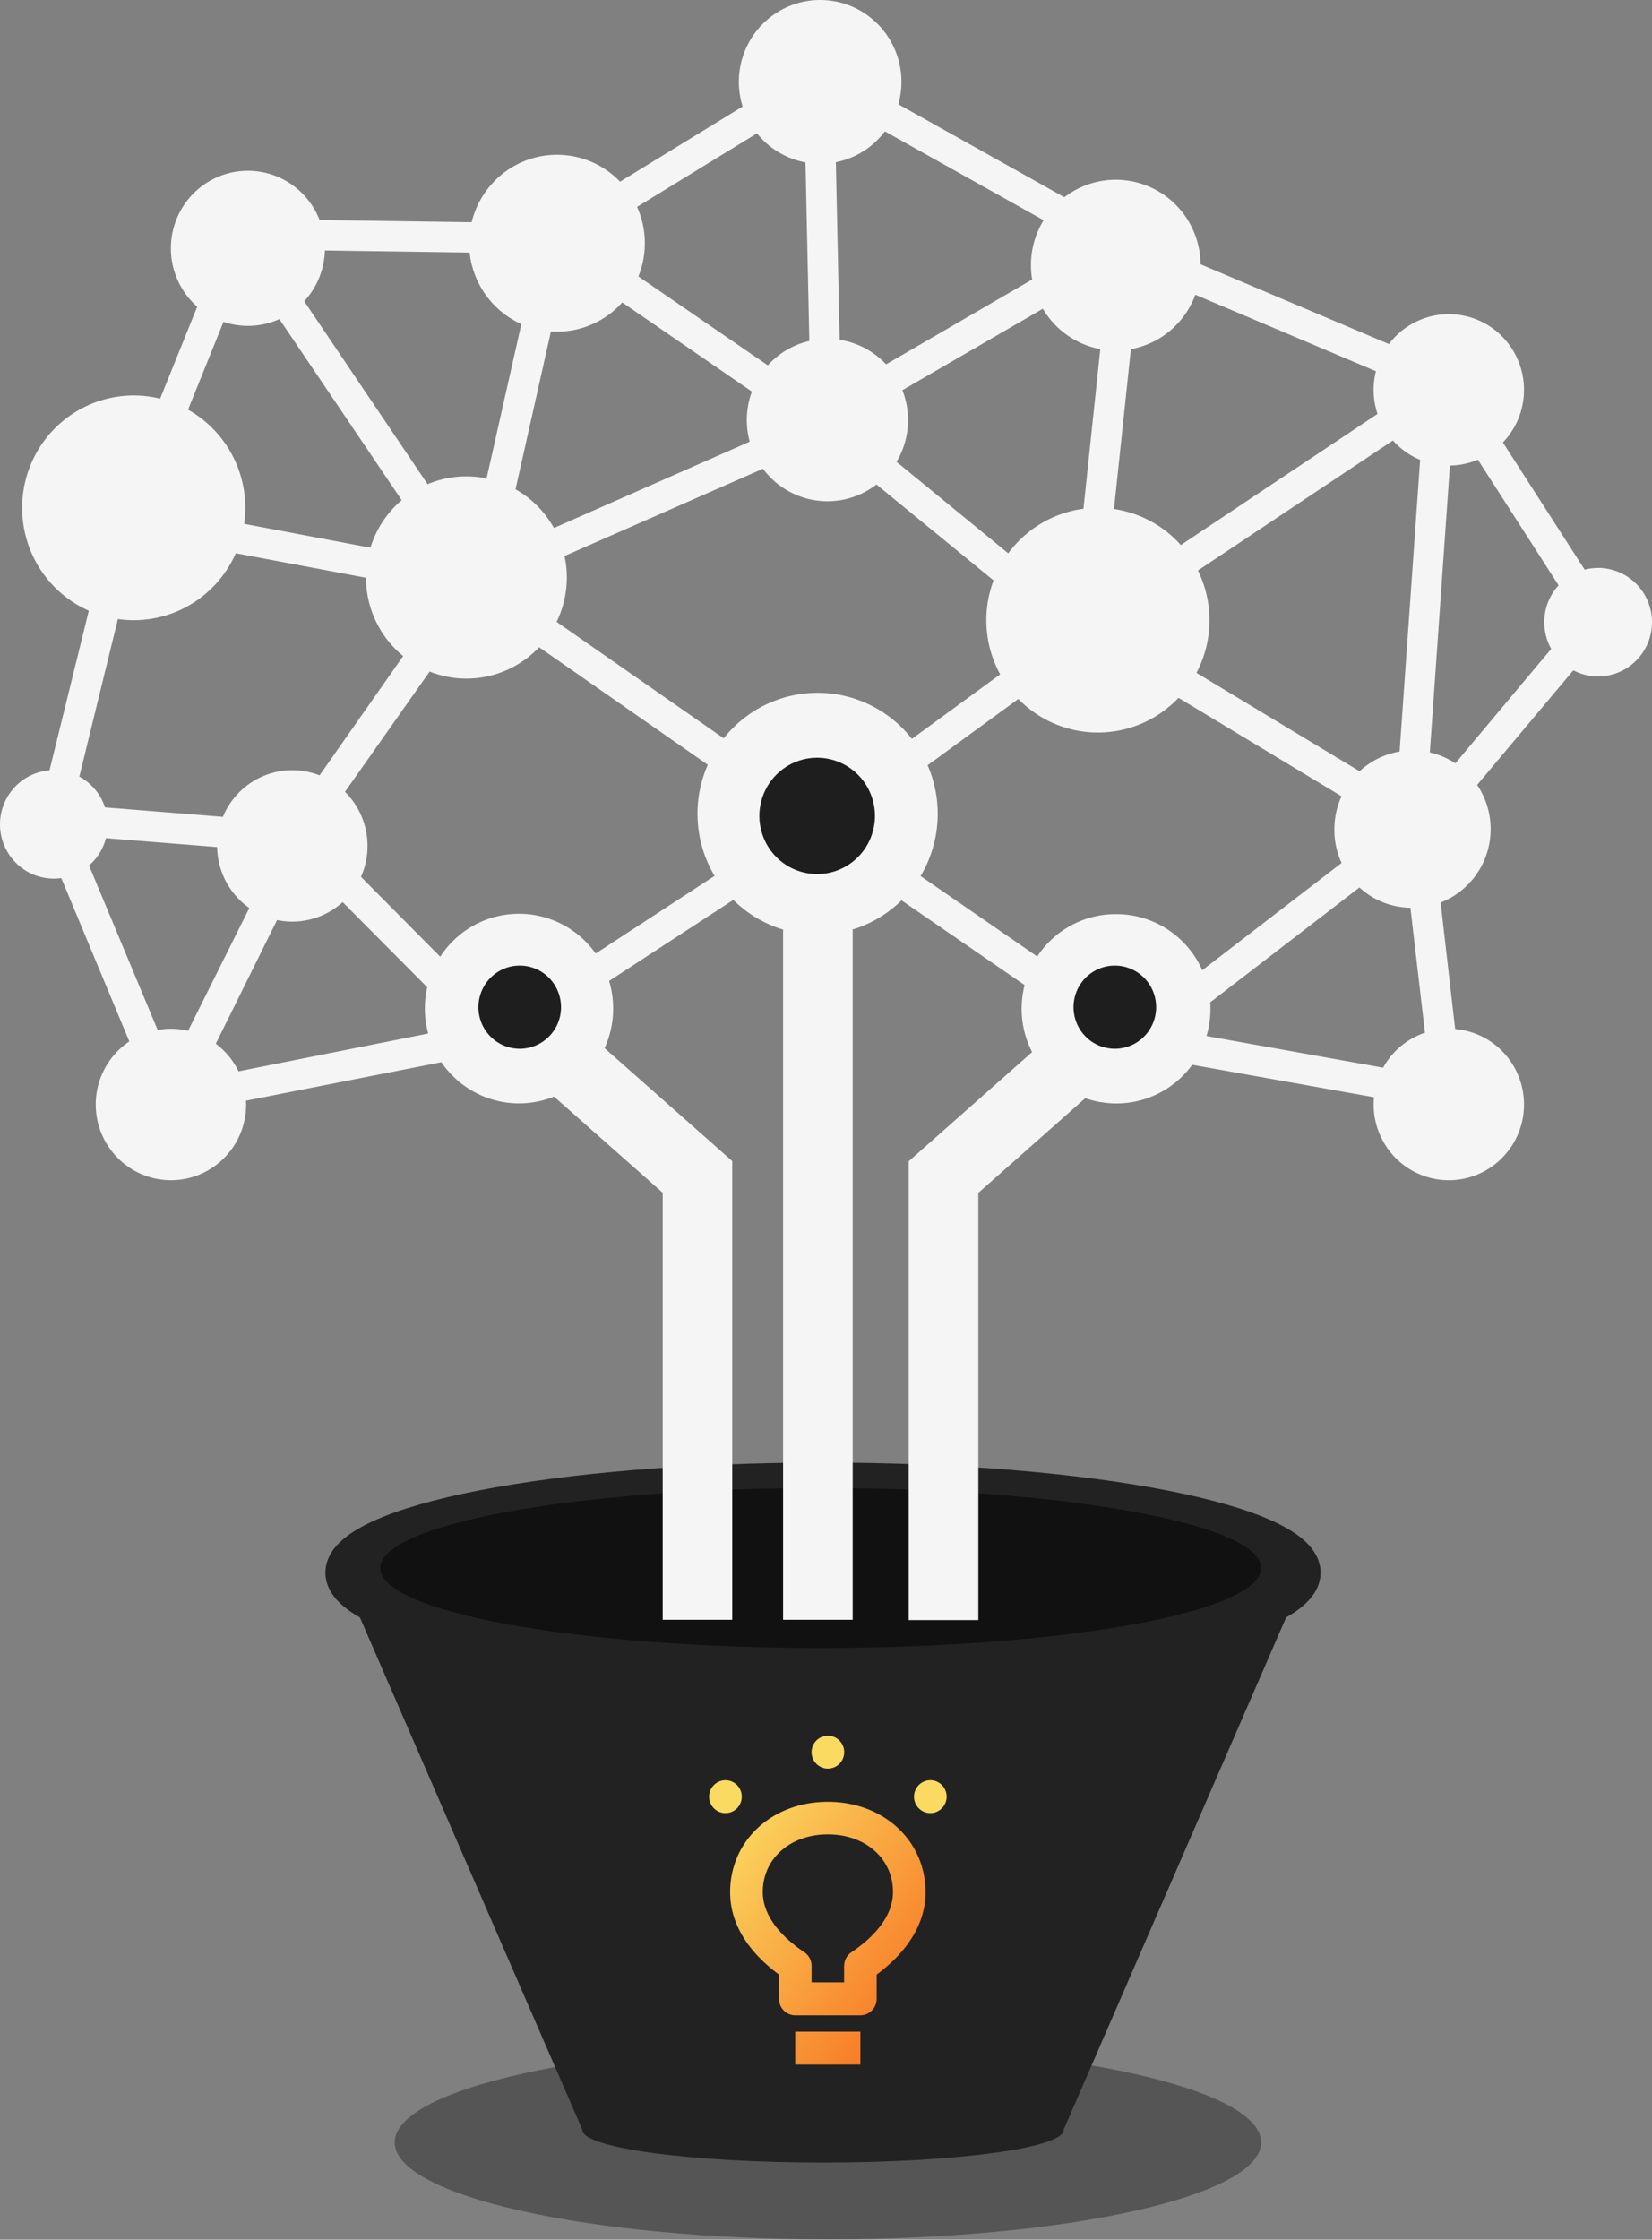 <?xml version="1.0" encoding="UTF-8"?>
<svg width="200" height="271" fill="none" viewBox="0 0 200 271" xmlns="http://www.w3.org/2000/svg">
  <rect x="0" y="0" width="200" height="271" fill="#808080" stroke="none"/>
  <path opacity=".7"
    d="M100.236 270.962c28.967 0 52.449-5.252 52.449-11.73 0-6.478-23.482-11.73-52.449-11.73s-52.45 5.252-52.45 11.73c0 6.478 23.483 11.73 52.45 11.73z"
    fill="#444" />
  <path
    d="M99.636 261.672c16.093 0 29.138-1.77 29.138-3.953s-13.045-3.953-29.138-3.953c-16.093 0-29.138 1.77-29.138 3.953s13.045 3.953 29.138 3.953z"
    fill="#222" />
  <path
    d="M99.636 201.638c32.185 0 58.277-5.081 58.277-11.349s-26.092-11.349-58.277-11.349-58.277 5.081-58.277 11.349 26.092 11.349 58.277 11.349z"
    stroke="#222" stroke-width="3.94" stroke-miterlimit="10" />
  <path d="M41.365 190.629l29.132 67.055h58.277l29.138-67.055H41.365z" fill="#222" />
  <path
    d="M106.134 241.86v-2.933c2.873-2.134 5.915-5.466 5.915-9.97 0-6.24-5.088-10.938-11.83-10.938-6.743 0-11.825 4.692-11.825 10.938 0 4.522 3.042 7.853 5.915 9.97v2.933c.001.26.053.517.152.756.096.244.241.466.425.651a1.957 1.957 0 001.393.587h7.885a1.99 1.99 0 001.393-.587c.182-.187.327-.408.425-.651.099-.239.151-.496.152-.756zm-3.94-3.982v1.988h-3.94v-1.988a2.002 2.002 0 00-.873-1.654c-2.296-1.543-5.036-4.065-5.036-7.296 0-4.036 3.334-6.968 7.879-6.968 4.546 0 7.885 2.932 7.885 6.968 0 3.231-2.739 5.753-5.035 7.296a1.986 1.986 0 00-.874 1.654h-.006zm-5.915 7.958h7.885v3.977h-7.885v-3.977z"
    fill="url(#prefix__prefix__prefix__prefix__paint0_linear_1990_35767)" />
  <path
    d="M87.817 219.385c.392.003.775-.112 1.102-.33.326-.217.581-.527.732-.89a2.002 2.002 0 00-.423-2.172 1.971 1.971 0 00-2.156-.432c-.362.151-.67.406-.888.734a2 2 0 00.244 2.508c.368.371.868.581 1.39.582z"
    fill="url(#prefix__prefix__prefix__prefix__paint1_linear_1990_35767)" />
  <path
    d="M100.219 214.001a1.98 1.98 0 001.833-1.219 2.002 2.002 0 00-.421-2.171 1.962 1.962 0 00-2.154-.436 1.98 1.98 0 00-.889.732 1.998 1.998 0 00-.186 1.865 1.973 1.973 0 001.817 1.229z"
    fill="url(#prefix__prefix__prefix__prefix__paint2_linear_1990_35767)" />
  <path
    d="M112.62 219.385a1.98 1.98 0 001.834-1.22 1.998 1.998 0 00-.423-2.172 1.966 1.966 0 00-3.044.302 2 2 0 00.244 2.508c.368.371.867.581 1.389.582z"
    fill="url(#prefix__prefix__prefix__prefix__paint3_linear_1990_35767)" />
  <path
    d="M173.502 101.323l22.197-26.439-.297-.246.082-.053-18.48-28.738-.746.486.076-1.079h-.28l.093-.24-38.975-16.493-36.779-20.586-.629-1.085-32.915 20.17h-.757l-.187-.047v.047l-36.073-.522-1.445-.587-.228.587h-.734l-.029 1.894-12.996 32.2-.344-.083-.582 2.346-.344.85.122.047-8.94 36.287.583.152 13.707 32.891-.297.634 3.28 1.654.304-.634 36.131-7.114.624.962 1.305-.857.1-.099 39.138-25.53 38.113 26.21.047.07.851-.633 35.374 6.317.069.633 2.034-.24 1.615-.194-3.788-32.938zm-36.249 22.463l-34.814-23.993 29.721-21.7 36.132 21.805-31.039 23.888zM38.329 100.69l19.417-27.565.117.035 38.195 26.597-35.596 23.22L38.33 100.69zm130.755-4.663l-33.905-20.44 37.087-24.708-3.182 45.148zm-69.757 1.466L60.742 70.62l39.045-17.167L128 76.543l-28.672 20.95zm-30.793-65.57l27.763 19.079-35.56 15.671 7.797-34.75zm61.388 41.465l-27.285-22.34 31.574-18.31-4.289 40.65zm3.835-1.307l4.155-39.296 33.521 14.188-37.676 25.108zm-31.971-24.81l-.746-34.779 30.887 17.279-30.141 17.5zm-3.665.482L70.73 28.95l26.638-16.323.752 35.126zM57 66.339L32.623 30.216l32.42.464L57 66.339zm-3.357 1.6L18.06 61.208 29.675 32.47l23.969 35.47zm-36.878-3.213l37.385 7.038-19.418 27.7L8.77 97.382l7.995-32.656zM191.1 74.573l-18.38 21.93 3.193-45.56 15.187 23.63zM9.278 101.136l24.29 1.947-12.78 25.618-11.51-27.565zm27.623 3.413l19.488 19.601-32.402 6.451L36.9 104.549zm105.23 20.105l27.851-21.425 3.141 26.979-30.992-5.554z"
    fill="#F5F5F5" />
  <path
    d="M6.527 106.314a6.496 6.496 0 003.621-1.108 6.558 6.558 0 002.4-2.947 6.601 6.601 0 00.368-3.791 6.576 6.576 0 00-1.786-3.36 6.508 6.508 0 00-3.339-1.794 6.482 6.482 0 00-3.767.375A6.53 6.53 0 001.1 96.106a6.593 6.593 0 00.813 8.288 6.489 6.489 0 004.615 1.92zM56.464 82.11a12.1 12.1 0 006.754-2.062 12.21 12.21 0 004.477-5.49 12.313 12.313 0 00.692-7.07 12.26 12.26 0 00-3.327-6.264 12.132 12.132 0 00-6.224-3.348 12.085 12.085 0 00-7.024.696 12.174 12.174 0 00-5.456 4.506 12.29 12.29 0 00-2.048 6.797c0 3.245 1.28 6.357 3.56 8.651a12.117 12.117 0 008.596 3.584zm76.448 6.527a13.445 13.445 0 007.506-2.288 13.57 13.57 0 004.978-6.1 13.667 13.667 0 00-2.924-14.818 13.482 13.482 0 00-6.917-3.722 13.427 13.427 0 00-7.805.773 13.53 13.53 0 00-6.064 5.007 13.662 13.662 0 001.678 17.164 13.464 13.464 0 009.548 3.984zM100.178 60.65a9.719 9.719 0 005.423-1.66 9.81 9.81 0 003.592-4.412 9.88 9.88 0 00.551-5.677 9.838 9.838 0 00-2.676-5.028 9.74 9.74 0 00-5.001-2.684 9.703 9.703 0 00-5.64.565 9.775 9.775 0 00-4.377 3.623 9.868 9.868 0 001.228 12.4 9.736 9.736 0 006.9 2.873zm34.896-18.234a10.22 10.22 0 005.705-1.738 10.325 10.325 0 003.785-4.635c.778-1.888.983-3.965.588-5.97a10.354 10.354 0 00-2.805-5.293 10.249 10.249 0 00-5.255-2.832 10.205 10.205 0 00-5.932.582 10.283 10.283 0 00-4.612 3.801 10.387 10.387 0 001.265 13.052c.953.96 2.085 1.723 3.331 2.243 1.245.52 2.581.789 3.93.79zm35.659 67.423a9.406 9.406 0 005.328-1.469 9.502 9.502 0 003.604-4.213 9.574 9.574 0 00.651-5.521 9.54 9.54 0 00-2.525-4.945 9.444 9.444 0 00-4.839-2.682 9.402 9.402 0 00-5.502.495 9.472 9.472 0 00-4.289 3.505 9.566 9.566 0 00-1.612 5.317 9.42 9.42 0 002.636 6.67 9.297 9.297 0 006.548 2.843zM16.213 75.042c2.67-.004 5.28-.806 7.498-2.302a13.577 13.577 0 004.965-6.106 13.677 13.677 0 00.76-7.853 13.623 13.623 0 00-3.703-6.955 13.483 13.483 0 00-6.917-3.714 13.428 13.428 0 00-7.801.777 13.528 13.528 0 00-6.06 5.008 13.657 13.657 0 00-2.274 7.55 13.668 13.668 0 001.029 5.21 13.596 13.596 0 002.934 4.413 13.499 13.499 0 004.391 2.946 13.428 13.428 0 005.178 1.026zm83.085-55.23a9.8 9.8 0 005.467-1.672 9.89 9.89 0 003.622-4.447 9.961 9.961 0 00.558-5.723 9.92 9.92 0 00-2.695-5.07 9.826 9.826 0 00-5.04-2.71 9.784 9.784 0 00-5.686.565 9.857 9.857 0 00-4.416 3.648 9.951 9.951 0 001.228 12.508 9.817 9.817 0 006.962 2.9zM30.012 39.43c1.845 0 3.647-.55 5.18-1.581a9.37 9.37 0 003.435-4.212 9.439 9.439 0 00.53-5.421 9.402 9.402 0 00-2.551-4.805 9.306 9.306 0 00-4.774-2.568 9.269 9.269 0 00-5.388.534 9.337 9.337 0 00-4.184 3.456 9.426 9.426 0 001.16 11.849 9.294 9.294 0 006.592 2.748zm37.432.704a10.589 10.589 0 005.905-1.81 10.69 10.69 0 003.912-4.806 10.767 10.767 0 00.6-6.183 10.725 10.725 0 00-2.913-5.477 10.615 10.615 0 00-5.445-2.926 10.58 10.58 0 00-6.144.61 10.651 10.651 0 00-4.77 3.943 10.753 10.753 0 001.328 13.516 10.637 10.637 0 003.454 2.32c1.291.538 2.675.814 4.073.813zm-32.041 71.383a9.068 9.068 0 005.054-1.55 9.15 9.15 0 003.348-4.114 9.215 9.215 0 00.513-5.292 9.18 9.18 0 00-2.494-4.688 9.086 9.086 0 00-4.66-2.503 9.05 9.05 0 00-5.259.523 9.116 9.116 0 00-4.083 3.374 9.203 9.203 0 001.137 11.571 9.075 9.075 0 006.444 2.679zm140.01-55.184a9.06 9.06 0 005.054-1.55 9.151 9.151 0 003.348-4.113 9.222 9.222 0 00.513-5.293 9.187 9.187 0 00-2.494-4.687 9.09 9.09 0 00-4.661-2.504 9.05 9.05 0 00-5.258.523 9.12 9.12 0 00-4.083 3.374 9.2 9.2 0 00-.839 8.598 9.155 9.155 0 001.976 2.973 9.091 9.091 0 002.957 1.985 9.053 9.053 0 003.487.694zm18.066 25.513c1.29 0 2.551-.385 3.623-1.107a6.549 6.549 0 002.402-2.946 6.598 6.598 0 00-1.416-7.153 6.51 6.51 0 00-3.341-1.795 6.483 6.483 0 00-3.768.376 6.532 6.532 0 00-2.925 2.42 6.585 6.585 0 00-1.096 3.648 6.59 6.59 0 001.91 4.638 6.518 6.518 0 002.116 1.421 6.48 6.48 0 002.495.498zM20.7 142.806a9.055 9.055 0 005.056-1.547 9.146 9.146 0 003.35-4.112 9.216 9.216 0 00.515-5.293 9.182 9.182 0 00-2.492-4.689 9.088 9.088 0 00-4.661-2.505 9.045 9.045 0 00-5.259.522 9.12 9.12 0 00-4.084 3.374 9.195 9.195 0 001.136 11.567 9.08 9.08 0 006.439 2.683zm154.713 0a9.057 9.057 0 005.054-1.549 9.153 9.153 0 003.348-4.114 9.221 9.221 0 00.513-5.292 9.185 9.185 0 00-2.494-4.688 9.053 9.053 0 00-9.919-1.98 9.11 9.11 0 00-4.083 3.374 9.2 9.2 0 00-1.533 5.088 9.202 9.202 0 002.67 6.482 9.077 9.077 0 006.444 2.679z"
    fill="#F5F5F5" />
  <path
    d="M99.653 201.632c32.186 0 58.277-5.231 58.277-11.683s-26.091-11.683-58.277-11.683c-32.185 0-58.277 5.231-58.277 11.683s26.092 11.683 58.277 11.683z"
    fill="#222" />
  <path
    d="M99.362 199.409c29.449 0 53.323-4.332 53.323-9.677s-23.874-9.677-53.323-9.677c-29.45 0-53.323 4.332-53.323 9.677s23.873 9.677 53.323 9.677z"
    fill="#111" />
  <path
    d="M135.086 110.613a11.32 11.32 0 00-5.58 1.455 11.393 11.393 0 00-4.154 4.022 11.495 11.495 0 00-1.66 5.555 11.492 11.492 0 001.259 5.66l-14.936 13.208v55.518h8.427v-51.694l12.949-11.46a11.34 11.34 0 009.563-.953 11.427 11.427 0 003.595-3.381 11.508 11.508 0 001.842-4.593 11.525 11.525 0 00-.261-4.943 11.49 11.49 0 00-2.309-4.372 11.403 11.403 0 00-3.926-2.983 11.33 11.33 0 00-4.809-1.039z"
    fill="#F5F5F5" />
  <path
    d="M134.969 126.9c.989 0 1.956-.295 2.778-.848a5.02 5.02 0 001.841-2.258 5.055 5.055 0 00-1.083-5.484 4.992 4.992 0 00-2.561-1.377 4.972 4.972 0 00-2.889.286 5.013 5.013 0 00-2.244 1.854 5.055 5.055 0 00.622 6.354 4.988 4.988 0 003.536 1.473z"
    fill="#1E1E1E" />
  <path
    d="M113.523 98.49a14.71 14.71 0 00-2.159-7.7 14.577 14.577 0 00-5.862-5.407 14.461 14.461 0 00-15.236 1.368 14.624 14.624 0 00-4.818 6.366 14.72 14.72 0 00-.77 7.964 14.671 14.671 0 003.507 7.182 14.533 14.533 0 006.736 4.251h-.116v83.482h8.427v-83.494h-.117a14.524 14.524 0 007.517-5.265 14.68 14.68 0 002.891-8.746z"
    fill="#F5F5F5" />
  <path
    d="M98.93 105.763a6.964 6.964 0 003.886-1.186 7.025 7.025 0 002.575-3.159 7.071 7.071 0 00-1.515-7.67 6.982 6.982 0 00-3.581-1.926 6.952 6.952 0 00-4.04.4 7.004 7.004 0 00-3.14 2.593 7.07 7.07 0 00.87 8.887 6.97 6.97 0 004.946 2.061z"
    fill="#1E1E1E" />
  <path
    d="M88.674 140.513l-15.478-13.689a11.54 11.54 0 00.656-7.736 11.471 11.471 0 00-4.39-6.384 11.346 11.346 0 00-14.483 1.023 11.498 11.498 0 00-3.46 6.94 11.533 11.533 0 001.724 7.568 11.409 11.409 0 006.118 4.729 11.33 11.33 0 007.71-.275l13.159 11.636v51.671h8.42v-55.518l.024.035z"
    fill="#F5F5F5" />
  <path
    d="M62.922 126.9c.988 0 1.955-.295 2.777-.848a5.022 5.022 0 001.842-2.258 5.06 5.06 0 00-1.084-5.484 4.987 4.987 0 00-2.56-1.377 4.97 4.97 0 00-2.889.286 5.006 5.006 0 00-2.244 1.854 5.052 5.052 0 00.622 6.354 4.986 4.986 0 003.535 1.473z"
    fill="#1E1E1E" />
  <defs>
    <linearGradient id="prefix__prefix__prefix__prefix__paint0_linear_1990_35767" x1="86.005" y1="223.033" x2="115.036"
      y2="244.609" gradientUnits="userSpaceOnUse">
      <stop stop-color="#FBDA61" />
      <stop offset="1" stop-color="#F76B1C" />
    </linearGradient>
    <linearGradient id="prefix__prefix__prefix__prefix__paint1_linear_1990_35767" x1="1175.98" y1="346.552" x2="1201.62"
      y2="321.147" gradientUnits="userSpaceOnUse">
      <stop stop-color="#FBDA61" />
      <stop offset="1" stop-color="#F76B1C" />
    </linearGradient>
    <linearGradient id="prefix__prefix__prefix__prefix__paint2_linear_1990_35767" x1="1272.46" y1="377.713" x2="1298.11"
      y2="352.308" gradientUnits="userSpaceOnUse">
      <stop stop-color="#FBDA61" />
      <stop offset="1" stop-color="#F76B1C" />
    </linearGradient>
    <linearGradient id="prefix__prefix__prefix__prefix__paint3_linear_1990_35767" x1="1368.95" y1="346.552" x2="1394.59"
      y2="321.147" gradientUnits="userSpaceOnUse">
      <stop stop-color="#FBDA61" />
      <stop offset="1" stop-color="#F76B1C" />
    </linearGradient>
  </defs>
</svg>